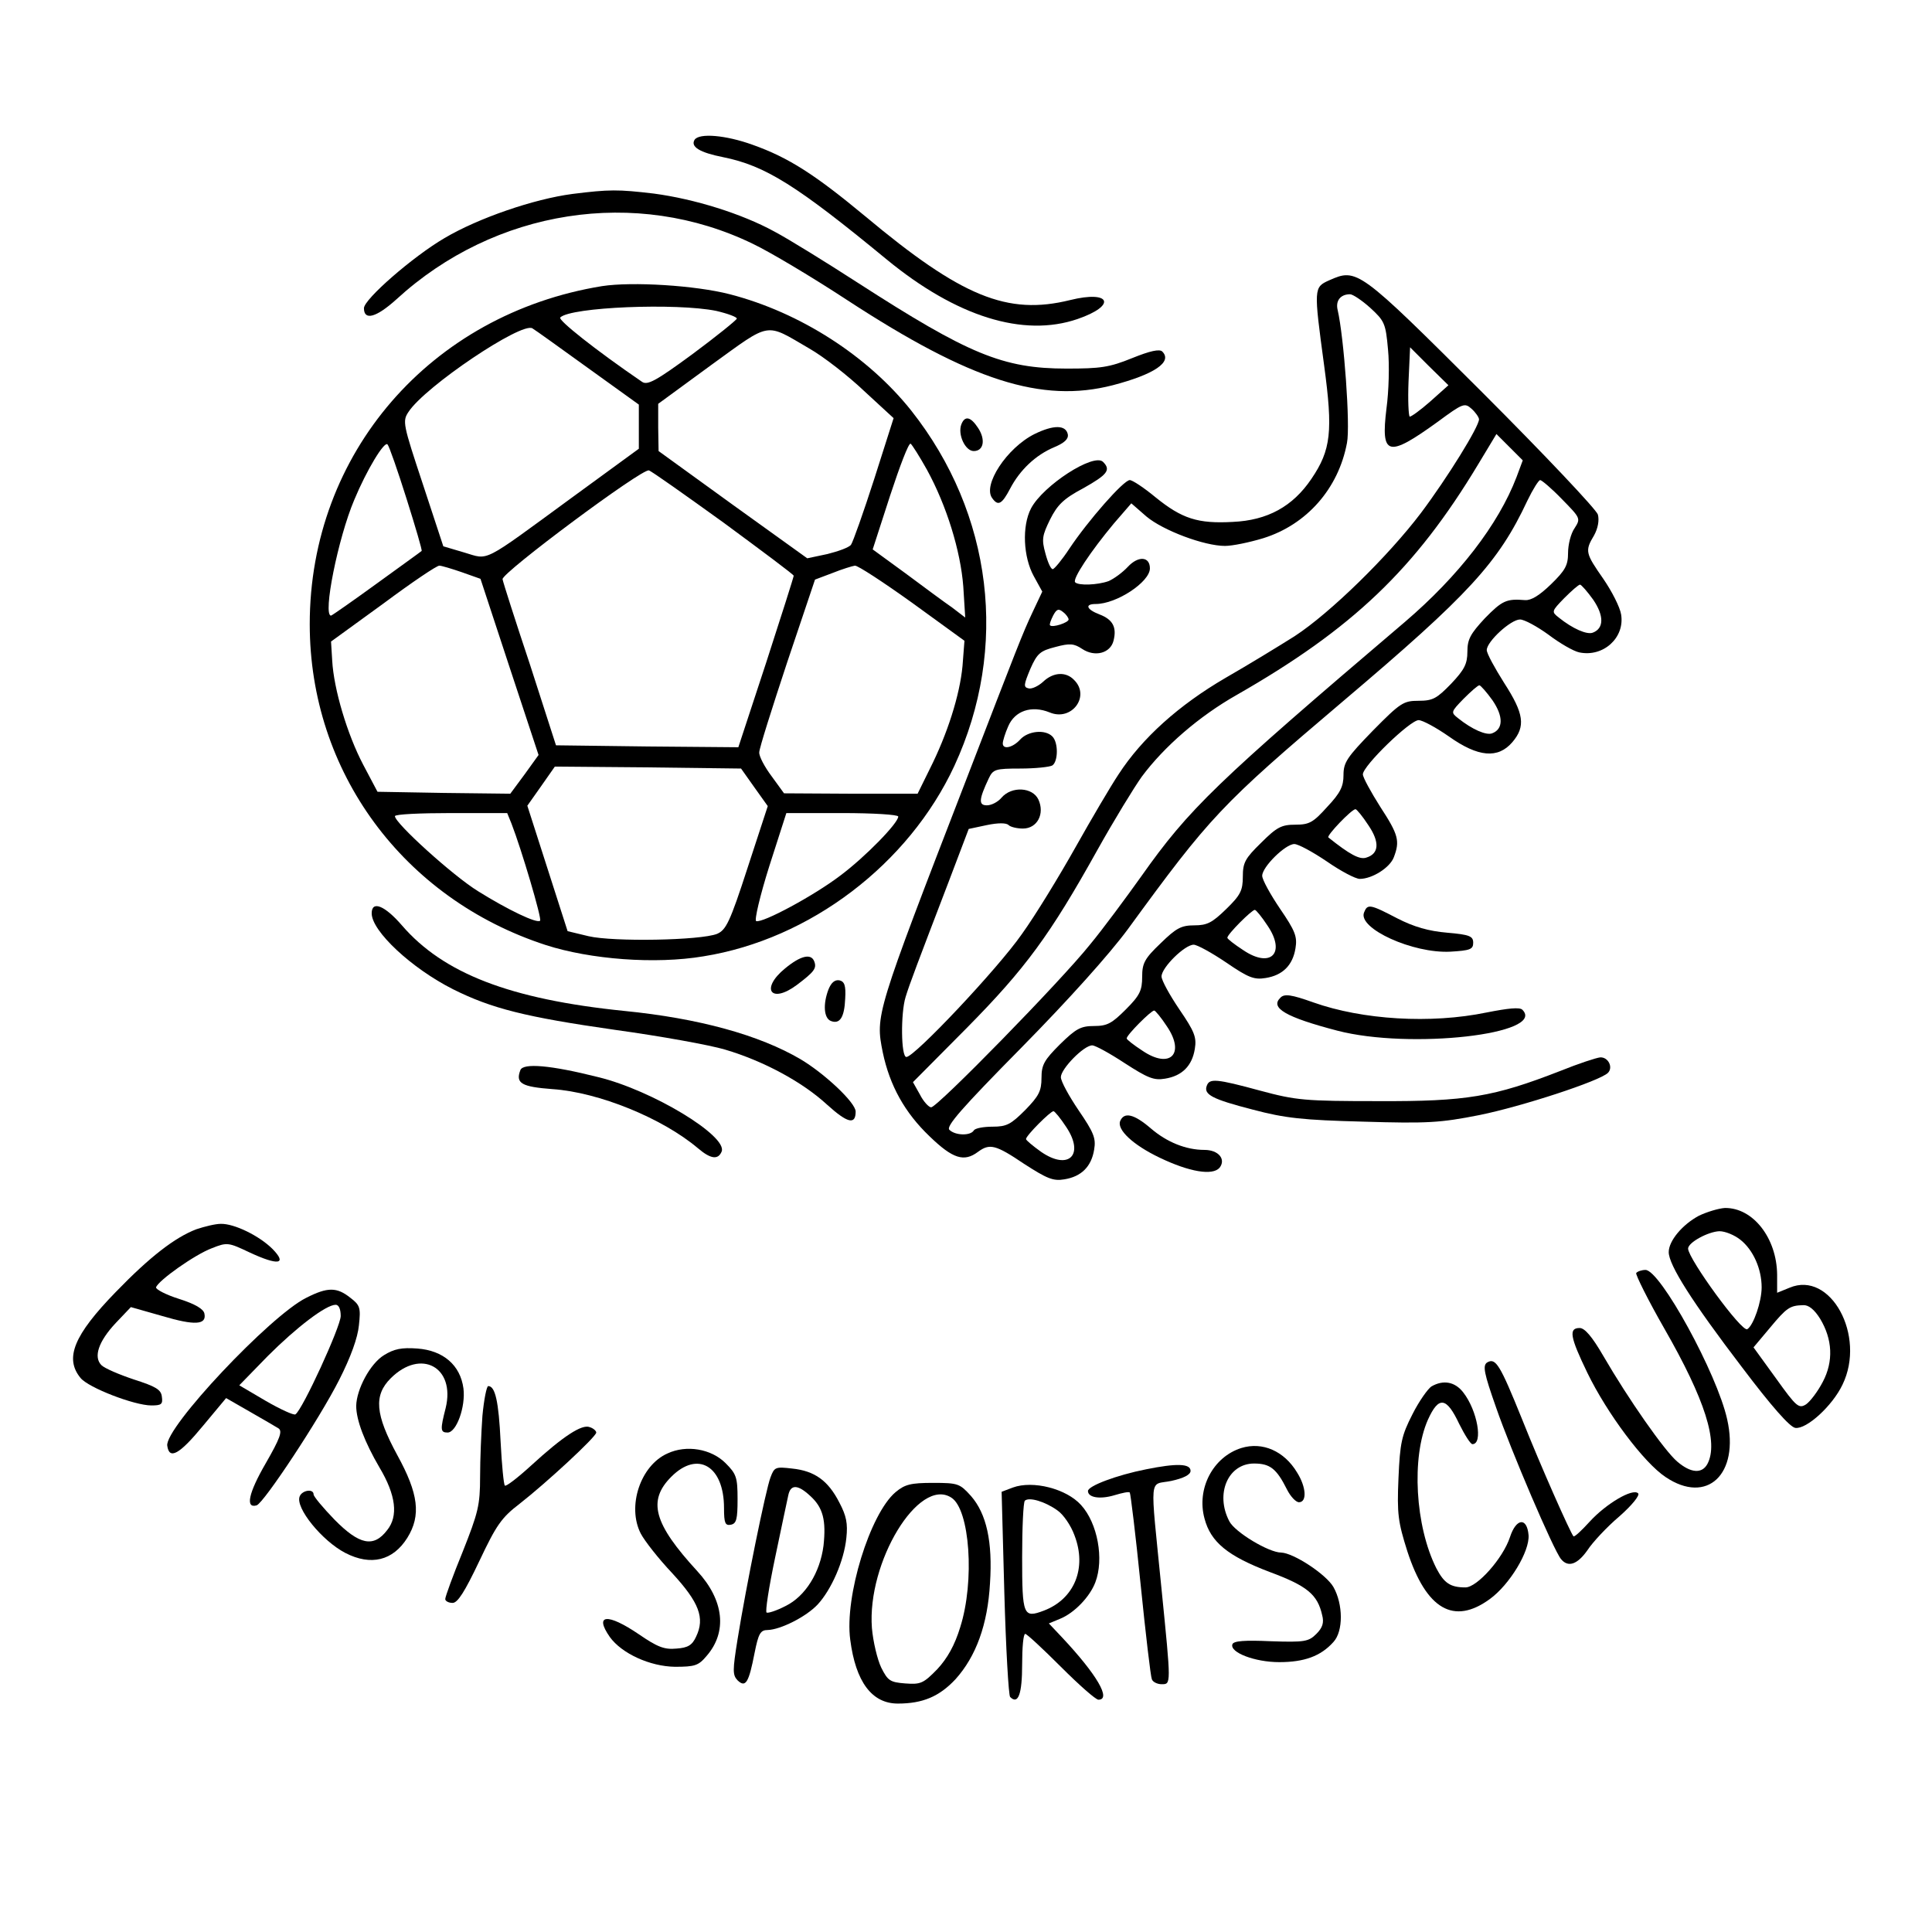<?xml version="1.0" standalone="no"?>
<!DOCTYPE svg PUBLIC "-//W3C//DTD SVG 20010904//EN"
 "http://www.w3.org/TR/2001/REC-SVG-20010904/DTD/svg10.dtd">
<svg version="1.0" xmlns="http://www.w3.org/2000/svg"
 width="499pt" height="499pt" viewBox="0 0 499 499"
 preserveAspectRatio="xMidYMid meet">

<g transform="translate(0,499) scale(0.1,-0.1)"
fill="#000000" stroke="none">
<path d="M1794 4629 c-11 -18 13 -33 74 -45 109 -22 190 -73 422 -264 180
-148 353 -202 493 -154 102 35 86 75 -19 49 -162 -40 -280 8 -530 217 -129
107 -197 151 -290 184 -69 25 -138 31 -150 13z"/>
<path d="M1478 4489 c-99 -13 -242 -62 -330 -114 -82 -48 -208 -158 -208 -181
0 -33 32 -24 84 23 254 233 619 290 921 143 44 -21 153 -86 243 -145 320 -209
503 -267 686 -220 107 28 155 60 128 87 -7 7 -31 2 -78 -17 -59 -24 -82 -27
-169 -27 -165 0 -253 37 -540 222 -82 53 -179 113 -215 132 -84 46 -206 84
-311 98 -93 11 -115 11 -211 -1z"/>
<path d="M3433 4266 c-40 -18 -40 -20 -13 -220 23 -170 18 -218 -33 -293 -48
-71 -113 -107 -203 -111 -90 -5 -131 8 -200 64 -29 24 -59 44 -66 44 -16 0
-108 -105 -156 -177 -19 -29 -39 -53 -43 -53 -5 0 -13 18 -19 41 -10 36 -8 46
12 87 19 38 35 54 86 81 62 35 72 47 51 68 -24 24 -155 -61 -186 -120 -24 -46
-20 -126 7 -175 l22 -40 -25 -53 c-26 -55 -40 -92 -170 -429 -237 -613 -236
-612 -217 -708 18 -86 57 -156 121 -217 60 -58 89 -67 125 -40 30 22 45 19
119 -31 59 -38 75 -45 104 -40 44 7 70 33 77 77 5 29 -1 44 -40 101 -25 37
-46 75 -46 86 0 21 59 82 81 82 8 0 46 -21 84 -46 59 -38 75 -45 104 -40 44 7
70 33 77 77 5 30 -1 45 -40 102 -25 37 -46 75 -46 85 0 23 60 82 83 82 9 0 47
-21 84 -46 57 -39 72 -45 102 -40 44 7 70 33 77 77 5 30 -1 45 -40 102 -25 37
-46 75 -46 85 0 23 60 82 83 82 10 0 47 -20 84 -45 36 -25 74 -45 85 -45 32 0
78 29 88 56 16 42 12 58 -35 130 -24 38 -45 76 -45 84 0 22 122 140 144 140
10 0 45 -19 78 -42 76 -54 127 -58 164 -15 35 41 30 74 -21 153 -24 38 -45 76
-45 85 0 22 62 79 86 79 11 0 44 -18 73 -39 29 -22 65 -43 80 -46 62 -13 118
38 108 98 -3 19 -24 60 -46 92 -46 66 -48 72 -24 112 10 18 14 39 10 54 -4 13
-135 152 -300 317 -318 317 -322 320 -394 288z m106 -71 c37 -34 40 -40 46
-108 4 -40 2 -108 -4 -152 -15 -123 3 -128 133 -34 65 48 69 49 87 33 10 -9
19 -22 19 -27 0 -19 -81 -150 -150 -242 -84 -111 -234 -258 -326 -318 -38 -24
-118 -73 -179 -108 -120 -70 -215 -155 -276 -249 -20 -30 -70 -115 -111 -188
-41 -73 -103 -175 -139 -225 -62 -89 -277 -317 -298 -317 -14 0 -15 113 -2
155 10 33 31 88 111 297 l52 137 47 10 c29 6 50 6 56 0 5 -5 22 -9 37 -9 37 0
57 38 40 75 -15 32 -69 35 -95 5 -9 -11 -26 -20 -38 -20 -22 0 -21 15 5 70 11
23 17 25 81 25 39 0 76 4 83 8 15 10 16 59 0 75 -19 19 -63 14 -83 -8 -19 -21
-45 -27 -45 -10 0 6 6 26 14 44 17 40 60 55 107 36 57 -24 106 42 63 84 -21
22 -54 20 -80 -5 -12 -11 -29 -19 -37 -17 -14 3 -13 9 4 50 18 41 26 47 65 57
37 10 48 9 69 -5 33 -22 73 -11 81 21 9 35 -2 55 -36 68 -34 13 -39 27 -10 27
54 0 140 57 140 92 0 31 -30 33 -57 4 -14 -15 -36 -31 -50 -37 -28 -10 -77
-12 -86 -3 -8 8 40 80 100 152 l45 52 39 -34 c43 -36 149 -76 203 -76 19 0 63
9 99 20 112 35 194 128 216 246 9 45 -8 274 -24 343 -6 24 7 41 32 41 7 0 31
-16 52 -35z m155 -242 c-26 -23 -50 -40 -53 -39 -3 2 -5 43 -3 91 l4 88 49
-49 50 -49 -47 -42z m223 -195 c-47 -123 -150 -256 -288 -374 -489 -416 -558
-483 -681 -657 -40 -56 -99 -136 -133 -177 -75 -94 -394 -420 -410 -420 -6 0
-20 15 -29 33 l-18 32 139 140 c152 154 215 240 337 459 43 77 95 162 115 190
58 78 148 156 245 211 299 171 461 325 624 596 l47 78 34 -34 34 -34 -16 -43z
m117 -57 c48 -49 49 -50 33 -75 -10 -14 -17 -43 -17 -64 0 -32 -7 -45 -44 -81
-30 -29 -51 -42 -67 -41 -48 4 -59 -1 -104 -47 -37 -40 -45 -54 -45 -86 0 -32
-8 -47 -42 -83 -37 -38 -47 -44 -84 -44 -39 0 -47 -5 -118 -77 -67 -69 -76
-82 -76 -115 0 -29 -8 -46 -42 -82 -36 -40 -46 -46 -82 -46 -36 0 -48 -6 -89
-47 -41 -40 -47 -51 -47 -87 0 -36 -6 -48 -43 -84 -36 -35 -49 -42 -82 -42
-34 0 -47 -7 -87 -46 -42 -40 -48 -52 -48 -87 0 -35 -6 -48 -42 -84 -36 -36
-48 -43 -82 -43 -35 0 -47 -7 -88 -47 -41 -41 -48 -53 -48 -87 0 -34 -7 -47
-42 -83 -37 -37 -48 -43 -84 -43 -24 0 -46 -4 -49 -10 -9 -14 -48 -13 -63 2
-9 9 33 57 186 212 123 125 227 241 275 306 213 292 240 321 556 589 326 276
401 358 476 518 14 29 29 53 33 53 4 0 30 -22 56 -49z m81 -260 c28 -41 28
-74 -1 -85 -15 -6 -52 10 -88 39 -19 15 -19 16 14 50 19 19 37 35 41 35 3 0
19 -18 34 -39z m-1355 -51 c0 -8 -42 -22 -48 -15 -2 2 2 13 8 25 9 17 14 19
26 9 8 -6 14 -15 14 -19z m1095 -209 c28 -41 28 -74 -1 -85 -15 -6 -52 10 -88
39 -19 15 -19 16 14 50 19 19 37 35 41 35 3 0 19 -18 34 -39z m-321 -322 c30
-44 28 -74 -5 -84 -17 -6 -43 8 -98 52 -6 4 60 73 70 73 3 0 18 -18 33 -41z
m-260 -260 c48 -71 8 -111 -63 -63 -23 15 -41 29 -41 32 0 9 63 72 71 72 3 0
18 -18 33 -41z m-260 -260 c48 -71 8 -111 -63 -63 -23 15 -41 29 -41 32 0 9
63 72 71 72 3 0 18 -18 33 -41z m-260 -260 c48 -72 6 -113 -65 -64 -21 15 -39
30 -39 33 0 9 63 72 71 72 3 0 18 -18 33 -41z"/>
<path d="M1555 4251 c-443 -72 -755 -432 -755 -873 0 -381 241 -709 610 -829
115 -37 282 -50 407 -29 275 44 530 238 648 492 141 305 99 651 -111 917 -112
141 -287 254 -469 301 -89 23 -252 33 -330 21z m295 -64 c30 -7 54 -16 53 -20
-1 -4 -53 -46 -115 -92 -94 -69 -116 -81 -130 -71 -120 82 -218 160 -211 166
27 27 300 38 403 17z m-332 -147 l132 -95 0 -57 0 -57 -174 -127 c-235 -172
-212 -160 -277 -141 l-54 16 -53 161 c-51 154 -53 162 -37 186 43 66 292 233
320 216 7 -4 71 -50 143 -102z m572 50 c37 -21 101 -71 142 -110 l76 -70 -50
-157 c-28 -87 -55 -163 -60 -170 -5 -7 -33 -17 -61 -24 l-52 -11 -192 138
-192 139 -1 61 0 61 138 101 c155 112 137 109 252 42z m-1040 -388 c23 -73 41
-134 39 -135 -2 -2 -55 -40 -117 -85 -62 -45 -115 -82 -117 -82 -22 0 18 200
60 299 32 77 78 153 86 143 4 -4 26 -67 49 -140z m1344 75 c51 -93 87 -210 94
-302 l5 -80 -34 26 c-19 13 -73 53 -120 88 l-85 62 45 139 c25 76 48 137 53
134 4 -3 23 -33 42 -67z m-525 -137 c99 -73 181 -134 181 -137 0 -3 -32 -104
-71 -224 l-72 -219 -235 2 -236 3 -67 208 c-38 114 -70 214 -71 221 -3 16 361
287 378 281 7 -2 93 -63 193 -135z m-676 -128 l48 -17 75 -228 75 -227 -36
-50 -37 -50 -172 2 -171 3 -37 70 c-41 78 -76 195 -80 269 l-3 49 135 98 c74
55 139 99 145 98 5 0 32 -8 58 -17z m1163 -79 l135 -98 -5 -65 c-7 -75 -39
-176 -85 -267 l-31 -63 -173 0 -172 1 -32 44 c-18 24 -33 52 -32 62 0 10 33
114 72 232 l72 214 45 17 c25 10 51 18 58 19 7 1 74 -43 148 -96z m-408 -476
l35 -49 -52 -159 c-46 -142 -56 -161 -79 -171 -43 -17 -268 -21 -332 -6 l-54
13 -52 162 -52 162 36 51 35 50 240 -2 241 -3 34 -48z m-627 -94 c26 -67 79
-246 74 -251 -8 -8 -83 28 -160 76 -65 40 -215 176 -215 194 0 5 65 8 145 8
l145 0 11 -27z m999 18 c0 -17 -85 -104 -149 -152 -68 -52 -202 -124 -218
-118 -5 2 10 66 34 142 l44 137 144 0 c80 0 145 -4 145 -9z"/>
<path d="M2483 3894 c-10 -26 10 -69 32 -69 26 0 31 30 11 60 -19 29 -34 32
-43 9z"/>
<path d="M2672 3869 c-72 -36 -135 -133 -109 -166 15 -21 25 -15 46 25 25 48
66 87 114 107 26 11 37 21 35 33 -5 25 -37 25 -86 1z"/>
<path d="M960 2631 c0 -46 103 -142 210 -196 100 -50 188 -72 419 -105 116
-16 244 -39 284 -51 98 -29 199 -83 263 -142 53 -48 74 -53 74 -18 0 23 -80
98 -142 135 -107 63 -264 106 -456 125 -295 30 -467 97 -574 221 -44 51 -78
65 -78 31z"/>
<path d="M3523 2633 c-16 -41 126 -106 223 -101 51 3 59 6 59 23 0 17 -9 21
-67 26 -48 4 -86 15 -129 37 -71 37 -77 38 -86 15z"/>
<path d="M2028 2489 c-65 -53 -37 -93 30 -43 45 34 52 43 45 61 -8 21 -35 15
-75 -18z"/>
<path d="M2140 2435 c-15 -39 -12 -75 6 -82 23 -9 35 9 37 58 2 34 -2 44 -15
47 -12 2 -21 -6 -28 -23z"/>
<path d="M3307 2413 c-27 -26 13 -50 147 -85 188 -49 541 -9 478 54 -7 7 -36
4 -92 -7 -145 -30 -321 -19 -448 26 -56 20 -75 23 -85 12z"/>
<path d="M4030 2224 c-172 -67 -242 -79 -470 -78 -190 0 -212 2 -305 27 -114
31 -131 32 -138 13 -9 -23 14 -35 119 -62 83 -22 129 -27 285 -31 166 -5 199
-3 300 17 109 22 311 88 332 109 14 14 1 41 -20 40 -10 -1 -56 -16 -103 -35z"/>
<path d="M1344 2226 c-13 -34 3 -43 83 -49 119 -8 284 -75 376 -153 33 -28 52
-30 61 -8 15 40 -179 158 -319 192 -123 31 -194 37 -201 18z"/>
<path d="M2893 2094 c-8 -22 33 -61 102 -94 77 -37 137 -47 155 -26 17 22 -3
46 -39 46 -48 0 -97 20 -138 55 -44 38 -70 44 -80 19z"/>
<path d="M4388 1850 c-43 -23 -78 -65 -78 -94 0 -33 60 -128 189 -297 77 -102
124 -155 138 -157 29 -4 96 57 122 112 61 126 -31 295 -137 250 l-32 -13 0 47
c-1 94 -62 173 -135 172 -16 -1 -46 -10 -67 -20z m107 -62 c33 -26 55 -75 55
-123 0 -37 -21 -98 -37 -108 -14 -9 -152 181 -153 208 0 16 52 44 81 45 15 0
39 -10 54 -22z m206 -204 c32 -53 35 -110 7 -163 -13 -25 -32 -50 -43 -58 -19
-12 -25 -7 -78 67 l-58 80 42 50 c44 53 52 58 86 59 14 1 29 -11 44 -35z"/>
<path d="M507 1815 c-55 -21 -120 -71 -208 -162 -108 -111 -133 -171 -91 -222
20 -25 139 -71 183 -71 26 0 30 3 27 23 -2 18 -16 26 -72 44 -39 13 -76 29
-84 37 -21 21 -8 61 37 109 l39 41 81 -23 c84 -25 115 -23 109 6 -2 12 -24 25
-65 38 -35 11 -61 25 -60 30 6 18 101 85 144 101 40 16 43 15 98 -11 73 -34
98 -31 59 9 -34 34 -99 66 -134 65 -14 0 -42 -7 -63 -14z"/>
<path d="M4226 1702 c-2 -4 30 -69 73 -144 105 -183 140 -294 111 -349 -14
-26 -43 -24 -78 6 -33 28 -126 161 -191 273 -29 50 -48 72 -61 72 -29 0 -25
-23 20 -116 51 -105 146 -232 202 -269 107 -72 191 7 159 149 -26 118 -173
386 -211 386 -10 0 -21 -4 -24 -8z"/>
<path d="M791 1638 c-93 -46 -366 -336 -359 -382 5 -37 31 -23 92 51 l60 72
61 -35 c33 -19 66 -38 74 -43 11 -7 5 -25 -33 -91 -44 -76 -53 -117 -23 -108
19 7 162 223 213 324 30 59 48 109 51 141 5 45 3 52 -22 71 -35 28 -59 28
-114 0z m89 -47 c0 -27 -99 -243 -117 -254 -4 -3 -39 13 -77 35 l-68 40 73 75
c75 75 151 133 176 133 8 0 13 -11 13 -29z"/>
<path d="M992 1490 c-36 -22 -71 -88 -72 -131 0 -37 22 -94 60 -159 43 -72 49
-126 20 -162 -35 -46 -72 -38 -136 27 -30 31 -54 60 -54 65 0 16 -30 11 -36
-5 -12 -29 58 -115 118 -146 66 -34 123 -20 160 39 36 58 29 114 -26 214 -57
105 -61 154 -17 198 78 78 168 29 142 -77 -14 -55 -14 -63 5 -63 23 0 47 67
41 114 -8 60 -52 98 -119 103 -41 3 -60 -1 -86 -17z"/>
<path d="M3841 1471 c-12 -8 -8 -28 23 -116 38 -110 149 -370 168 -392 18 -22
42 -14 68 23 13 20 50 60 82 87 33 29 54 55 49 60 -14 14 -83 -27 -125 -73
-21 -23 -39 -40 -42 -38 -8 9 -84 180 -133 303 -57 141 -68 159 -90 146z"/>
<path d="M3697 1409 c-9 -6 -32 -38 -49 -72 -28 -55 -32 -73 -36 -165 -4 -93
-1 -113 23 -189 49 -150 120 -191 213 -123 51 37 103 123 100 165 -4 47 -32
44 -48 -5 -18 -55 -85 -130 -115 -130 -39 0 -55 11 -75 49 -55 109 -65 287
-22 384 28 62 48 59 81 -11 14 -28 29 -52 34 -52 28 0 13 87 -24 134 -21 27
-51 33 -82 15z"/>
<path d="M1246 1333 c-3 -42 -6 -113 -6 -157 0 -74 -5 -93 -45 -194 -25 -61
-45 -116 -45 -122 0 -5 8 -10 19 -10 13 0 31 28 69 108 44 93 57 112 104 148
68 53 198 173 198 184 0 4 -7 11 -17 14 -20 8 -68 -23 -151 -99 -35 -32 -65
-55 -68 -52 -3 2 -8 54 -11 113 -5 105 -14 144 -32 144 -4 0 -11 -34 -15 -77z"/>
<path d="M3206 1250 c-73 -23 -116 -105 -95 -182 16 -61 60 -97 168 -138 97
-36 124 -58 136 -112 5 -19 1 -32 -15 -48 -20 -20 -30 -22 -118 -19 -67 3 -96
1 -99 -8 -7 -21 58 -46 121 -46 64 0 107 15 140 52 26 28 25 98 0 142 -19 33
-103 88 -135 89 -32 0 -120 53 -134 81 -37 71 -3 149 64 149 41 0 58 -13 85
-67 9 -18 23 -33 31 -33 21 0 19 39 -5 77 -33 55 -89 80 -144 63z"/>
<path d="M1724 1236 c-70 -31 -105 -137 -69 -207 10 -19 46 -65 81 -102 70
-76 85 -116 62 -164 -10 -22 -21 -29 -51 -31 -31 -3 -49 4 -97 37 -81 55 -116
52 -75 -7 31 -43 104 -76 168 -77 52 0 61 3 82 28 54 62 45 144 -24 219 -113
123 -129 182 -67 244 68 68 136 28 136 -81 0 -39 3 -46 18 -43 14 3 17 14 17
66 0 56 -3 65 -31 93 -37 37 -101 48 -150 25z"/>
<path d="M2960 1195 c-76 -15 -150 -43 -150 -56 0 -17 31 -22 68 -11 20 6 38
10 40 7 2 -2 15 -108 28 -237 13 -128 26 -239 29 -245 2 -7 14 -13 25 -13 25
0 25 -4 0 246 -30 303 -33 267 25 279 32 7 50 16 50 26 0 19 -36 20 -115 4z"/>
<path d="M1990 1174 c-12 -31 -63 -281 -85 -418 -13 -81 -13 -92 0 -106 21
-20 29 -6 44 71 10 50 15 59 34 59 33 1 99 34 129 66 35 38 68 112 74 172 4
37 0 57 -18 91 -29 57 -64 82 -122 88 -43 5 -46 4 -56 -23z m103 -48 c33 -30
41 -63 34 -128 -9 -70 -47 -131 -98 -156 -23 -12 -45 -19 -49 -17 -4 2 6 66
22 142 16 76 31 148 34 161 6 29 25 28 57 -2z"/>
<path d="M2313 1136 c-66 -56 -132 -270 -117 -381 14 -109 56 -165 123 -165
64 0 107 18 149 63 53 59 83 141 89 248 7 107 -9 179 -49 225 -29 32 -33 34
-98 34 -58 0 -73 -4 -97 -24z m144 -14 c48 -30 61 -216 23 -335 -14 -46 -33
-80 -59 -108 -36 -37 -43 -40 -83 -37 -39 3 -45 7 -62 41 -10 21 -21 67 -24
102 -13 170 121 391 205 337z"/>
<path d="M2616 1148 l-29 -11 7 -261 c4 -143 11 -265 15 -269 21 -21 31 8 31
84 0 43 3 79 8 79 4 0 45 -38 92 -85 47 -47 90 -85 97 -85 34 0 -4 65 -94 161
l-34 36 29 12 c37 15 77 57 91 94 23 60 6 153 -37 200 -38 42 -124 64 -176 45z
m115 -59 c15 -10 35 -39 44 -64 33 -85 0 -165 -79 -195 -53 -20 -56 -13 -56
138 0 76 3 142 7 146 11 10 52 -2 84 -25z"/>
</g>
</svg>
